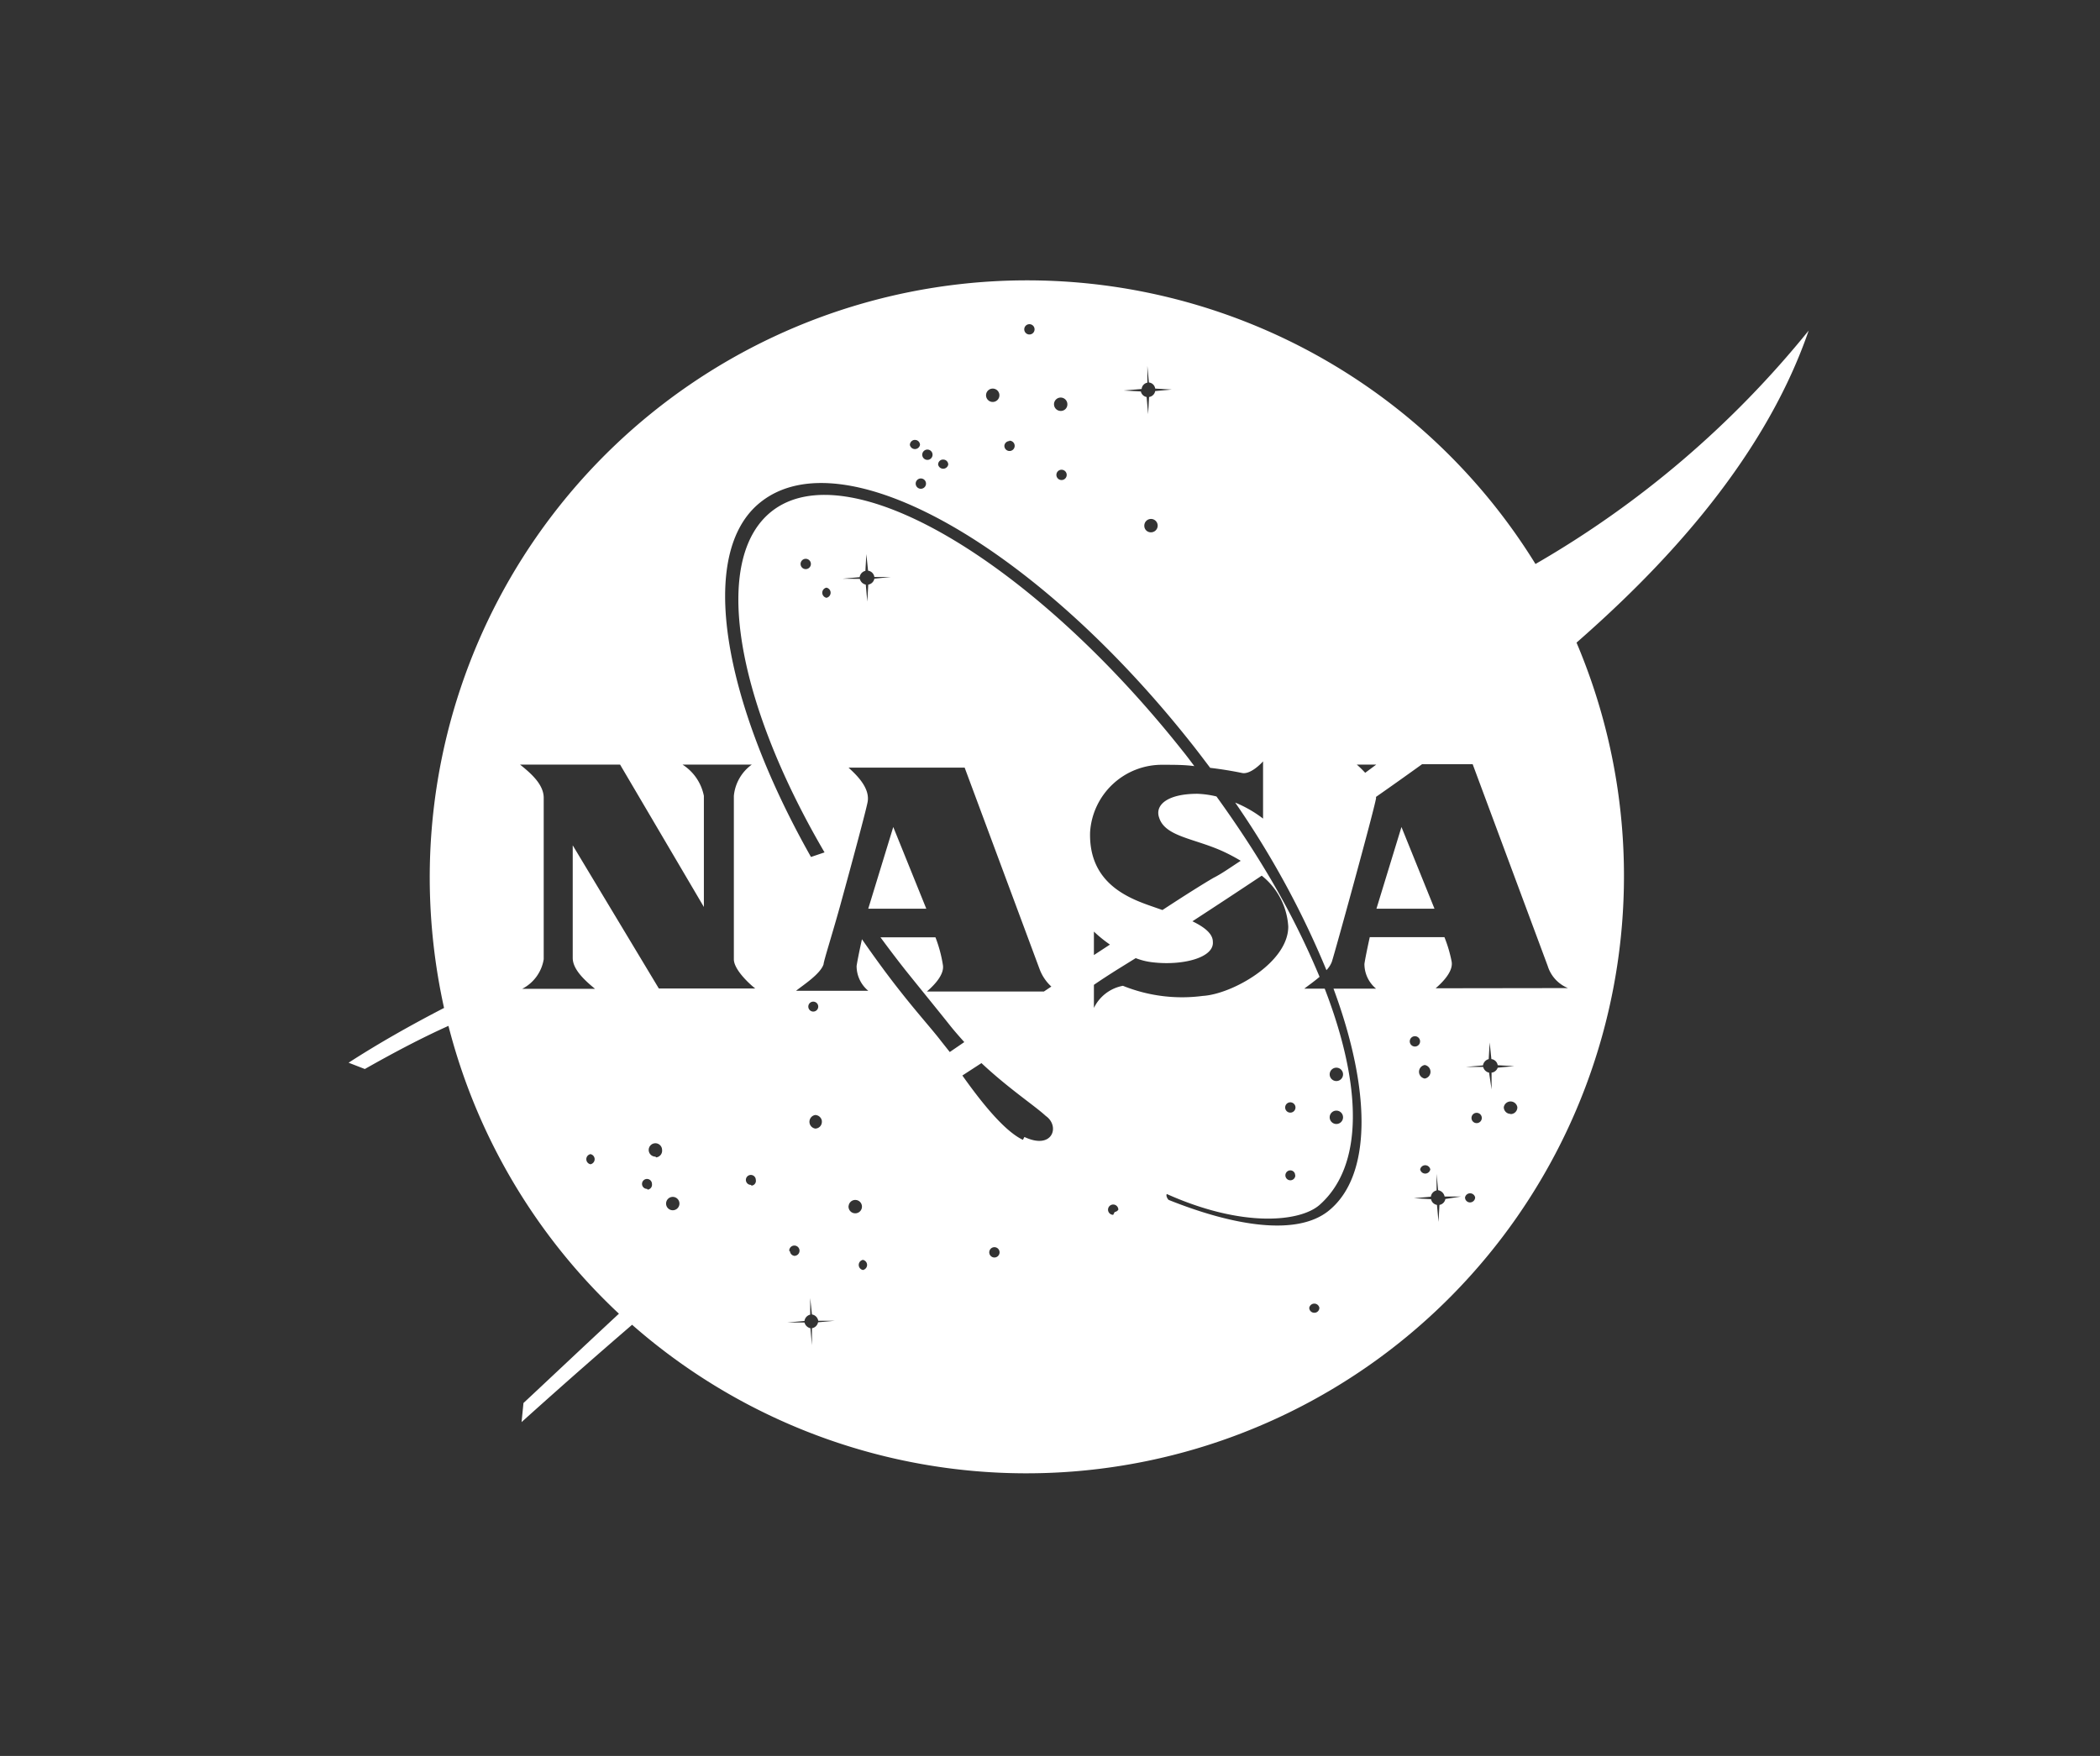 <svg id="nasa" xmlns="http://www.w3.org/2000/svg" width="110" height="92" viewBox="0 0 110 92">
  <rect x="0" y="0" width="110" height="92" fill="#333333" stroke="none"/>
  <defs>
    <style>
      .cls-1 {
        fill: #fff;
      }
    </style>
  </defs>
  <title>nasa</title>
  <g>
    <polygon class="cls-1" points="46.79 43.33 45.48 47.61 48.52 47.61 46.79 43.33"/>
    <polygon class="cls-1" points="72.1 47.61 75.14 47.61 73.41 43.33 72.1 47.61"/>
    <path class="cls-1" d="M94.74,17.32A51.48,51.48,0,0,1,80.43,29.55,31.29,31.29,0,0,0,22.51,46a31.79,31.79,0,0,0,.75,6.81c-1.78.92-3.47,1.88-5,2.87l.85.33c1.59-.9,3-1.64,4.38-2.26a31.25,31.25,0,0,0,8.93,15.08c-2.15,2-4,3.75-5,4.68l-.1,1c2.31-2.08,4.2-3.73,5.79-5.1A31.3,31.3,0,0,0,82.58,33.67C86.53,30.21,92.27,24.5,94.74,17.32ZM72.09,40.06l-.58.43a5.47,5.47,0,0,0-.44-.43ZM59.8,20.38a.37.37,0,0,1,.3-.33l0-.88.08.87a.37.37,0,0,1,.33.32l.87.05-.87.08a.38.38,0,0,1-.32.31l-.05.9-.08-.9a.37.37,0,0,1-.3-.29l-.9-.05Zm.84,7.16a.35.35,0,0,1-.35.35.34.34,0,0,1-.35-.35.35.35,0,0,1,.35-.35A.35.35,0,0,1,60.64,27.54Zm-5.08-6.71a.35.35,0,0,1,.35.35.34.34,0,0,1-.35.35.35.35,0,0,1-.35-.35A.35.35,0,0,1,55.56,20.83Zm.31,4a.27.27,0,1,1-.53,0,.27.27,0,0,1,.53,0Zm-2-7.84a.27.27,0,1,1,0,.53.27.27,0,0,1,0-.53Zm-1,6.1a.27.27,0,1,1-.26.26A.27.27,0,0,1,52.87,23.11ZM52,20.36a.35.35,0,0,1,.35.35.35.35,0,0,1-.7,0A.35.35,0,0,1,52,20.36Zm-2.6,3.72a.26.26,0,0,1,.27.26.27.27,0,0,1-.53,0A.26.26,0,0,1,49.36,24.08Zm-.77-.52a.27.27,0,0,1,0,.53.27.27,0,1,1,0-.53Zm-.13,1.83a.27.27,0,0,1-.53,0,.27.27,0,1,1,.53,0Zm-.57-2.34a.26.26,0,0,1,.26.26.27.27,0,0,1-.53,0A.27.27,0,0,1,47.89,23.05ZM30.93,61a.27.27,0,0,1,0-.53.27.27,0,0,1,0,.53ZM30,44.29v5.9c0,.58.58,1.14,1.17,1.62H27.35a2.12,2.12,0,0,0,1.13-1.55c0-.59,0-8.13,0-8.46,0-.71-.69-1.3-1.24-1.74h5.24l4.39,7.46V41.7a2.52,2.52,0,0,0-1.12-1.64h3.63a2.29,2.29,0,0,0-.94,1.64v8.56c0,.52.76,1.25,1.12,1.53H34.51Zm3.89,18a.26.26,0,1,1,.26-.26A.26.26,0,0,1,33.93,62.33Zm.44-1.69a.35.35,0,0,1-.35-.35.35.35,0,1,1,.7,0A.35.35,0,0,1,34.37,60.64Zm.91,2.81a.35.35,0,0,1,0-.7.35.35,0,0,1,0,.7Zm4.09-1.33a.26.26,0,1,1,.26-.26A.25.25,0,0,1,39.37,62.12Zm3.52,7.2a.39.39,0,0,1-.32.31l0,.89-.08-.89a.41.41,0,0,1-.31-.3l-.89,0,.89-.08a.39.39,0,0,1,.3-.33l0-.87.09.86a.4.4,0,0,1,.33.33l.87,0Zm-1.51-3.75a.27.27,0,1,1,.27.27A.27.27,0,0,1,41.38,65.57ZM42.6,53a.26.26,0,0,1,0-.52.26.26,0,0,1,0,.52Zm.45,5.78a.35.35,0,0,1-.35.35.36.36,0,0,1,0-.71A.36.36,0,0,1,43.05,58.73Zm1.4,4.44a.35.35,0,0,1,.35-.35.35.35,0,0,1,0,.7A.35.35,0,0,1,44.45,63.17Zm.75,3.32a.27.27,0,0,1,0-.53.27.27,0,0,1,0,.53Zm4.09-12c-.41-.54-1.2-1.42-2.06-2.51-.74-.93-1.42-1.87-2.08-2.82h0s-.21.94-.28,1.4a1.68,1.68,0,0,0,.61,1.3H41.7c.37-.3,1.27-.87,1.44-1.39,0-.15.42-1.46.85-3l0,0h0c.63-2.29,1.39-5.11,1.46-5.52.13-.79-.72-1.51-1-1.78h6.08l3.93,10.57a2.34,2.34,0,0,0,.61.9l-.39.26H48.55c.43-.37.92-.91.84-1.39A7,7,0,0,0,49,49.11H46.12c.42.57.85,1.14,1.3,1.71.72.9,1.67,2.06,2.36,2.93.24.3.49.58.73.85l-.76.52Zm-6-23.22a.27.27,0,0,1,0-.53.27.27,0,0,1,0,.53Zm.85-1,.89-.08a.39.39,0,0,1,.3-.33l.05-.88.09.87a.39.39,0,0,1,.33.33l.87,0-.87.09a.39.39,0,0,1-.32.31l-.05.89-.08-.89a.4.4,0,0,1-.31-.3Zm8,35.56a.27.27,0,1,1,0-.53.27.27,0,0,1,0,.53Zm1.44-6.16c-1-.47-2.24-2.06-3.17-3.37l1-.65c1.43,1.34,2.8,2.24,3.37,2.77C55.54,59,55.14,60.27,53.66,59.57Zm4.73,3.93a.27.27,0,1,1,.27-.27A.27.27,0,0,1,58.39,63.5ZM57.3,52.81V51.6c.45-.31.86-.57,1.19-.78l1-.62a3.49,3.49,0,0,0,.9.22c1.53.18,3.22-.23,3.14-1.08,0-.44-.49-.79-1.07-1.07q1.92-1.25,3.63-2.39a3.67,3.67,0,0,1,1.39,2.67c0,1.89-2.94,3.54-4.48,3.63a8.27,8.27,0,0,1-4.18-.53A2.12,2.12,0,0,0,57.3,52.81Zm0-2.77V48.81a7,7,0,0,0,.84.68Zm10.34,8.25a.27.27,0,1,1,0-.53.27.27,0,0,1,0,.53Zm.21,3.29a.26.26,0,0,1-.26.26.26.26,0,0,1-.26-.26.26.26,0,0,1,.26-.26A.25.25,0,0,1,67.84,61.58Zm1,7.2a.26.26,0,0,1-.27-.26.27.27,0,0,1,.53,0A.26.26,0,0,1,68.83,68.78Zm5-14.27a.27.27,0,0,1,.53,0,.27.27,0,1,1-.53,0Zm.78,2a.36.36,0,0,1,0-.71.36.36,0,0,1,0,.71Zm.29,4.76a.27.27,0,0,1-.53,0,.27.27,0,0,1,.53,0Zm.79,1.55a.38.38,0,0,1-.31.31l-.05.89-.08-.89a.38.38,0,0,1-.31-.3l-.9-.05.89-.08a.39.39,0,0,1,.3-.33l0-.87.08.86a.42.42,0,0,1,.34.33l.87,0ZM77,63a.26.26,0,0,1-.26-.26.27.27,0,0,1,.53,0A.27.27,0,0,1,77,63Zm.4-4.16a.27.27,0,1,1,0-.53.27.27,0,0,1,0,.53Zm.73-2.65,0,.89L78,56.2a.4.4,0,0,1-.31-.3l-.9,0,.89-.08a.41.41,0,0,1,.3-.33l.05-.87.09.87a.38.38,0,0,1,.33.32l.87.05-.87.08A.39.39,0,0,1,78.14,56.2Zm1,2.17a.35.35,0,0,1-.36-.35.36.36,0,0,1,.71,0A.35.35,0,0,1,79.1,58.37Zm-3.93-6.58c.43-.37.92-.91.84-1.39a7,7,0,0,0-.38-1.29H71.75s-.21.94-.28,1.4a1.68,1.68,0,0,0,.61,1.3H69.85c2,5.4,2,9.84-.27,11.65-1.66,1.32-4.94.79-8.36-.58-.07-.05-.16-.24-.1-.31,4,1.79,7,1.45,8,.57,2.33-2.06,2.23-6.25.27-11.33H68.32c.19-.15.51-.37.8-.62a42,42,0,0,0-2.9-5.69c-.75-1.24-1.59-2.5-2.5-3.76a4.92,4.92,0,0,0-1-.14c-1.59,0-2.24.6-2,1.26.32,1,1.89,1.08,3.39,1.78a9.41,9.41,0,0,1,.88.47c-.57.37-1,.68-1.42.89-.55.32-1.49.91-2.68,1.69l-.43-.15c-1.24-.43-3.44-1.18-3.36-3.93a3.77,3.77,0,0,1,3.8-3.53c.59,0,1.14,0,1.66.07-.21-.28-.41-.55-.63-.82C54,29.33,44.38,23.65,40.41,26.8c-3.15,2.51-1.88,9.9,2.78,17.86l-.71.24c-4.61-8.16-6-15.93-2.64-18.59,4.31-3.43,14.3,2.23,22.48,12.53.37.46.72.93,1.07,1.39.67.08,1.24.18,1.67.27s1-.49,1.1-.61v3a6.31,6.31,0,0,0-1.46-.84,46.84,46.84,0,0,1,4.78,8.78,1.32,1.32,0,0,0,.28-.43c.13-.37,2.2-7.88,2.32-8.58a.17.17,0,0,1,0-.07c.86-.6,1.66-1.17,2.41-1.71h2.65l3.93,10.57a1.84,1.84,0,0,0,1.06,1.16ZM70,58.19a.35.35,0,0,1,.35.35.35.35,0,0,1-.7,0A.35.35,0,0,1,70,58.19Zm-.35-1.9a.35.35,0,0,1,.7,0,.35.35,0,0,1-.7,0ZM42.47,29.6a.27.27,0,0,1-.53,0,.27.27,0,1,1,.53,0Z"/>
  </g>
</svg>
